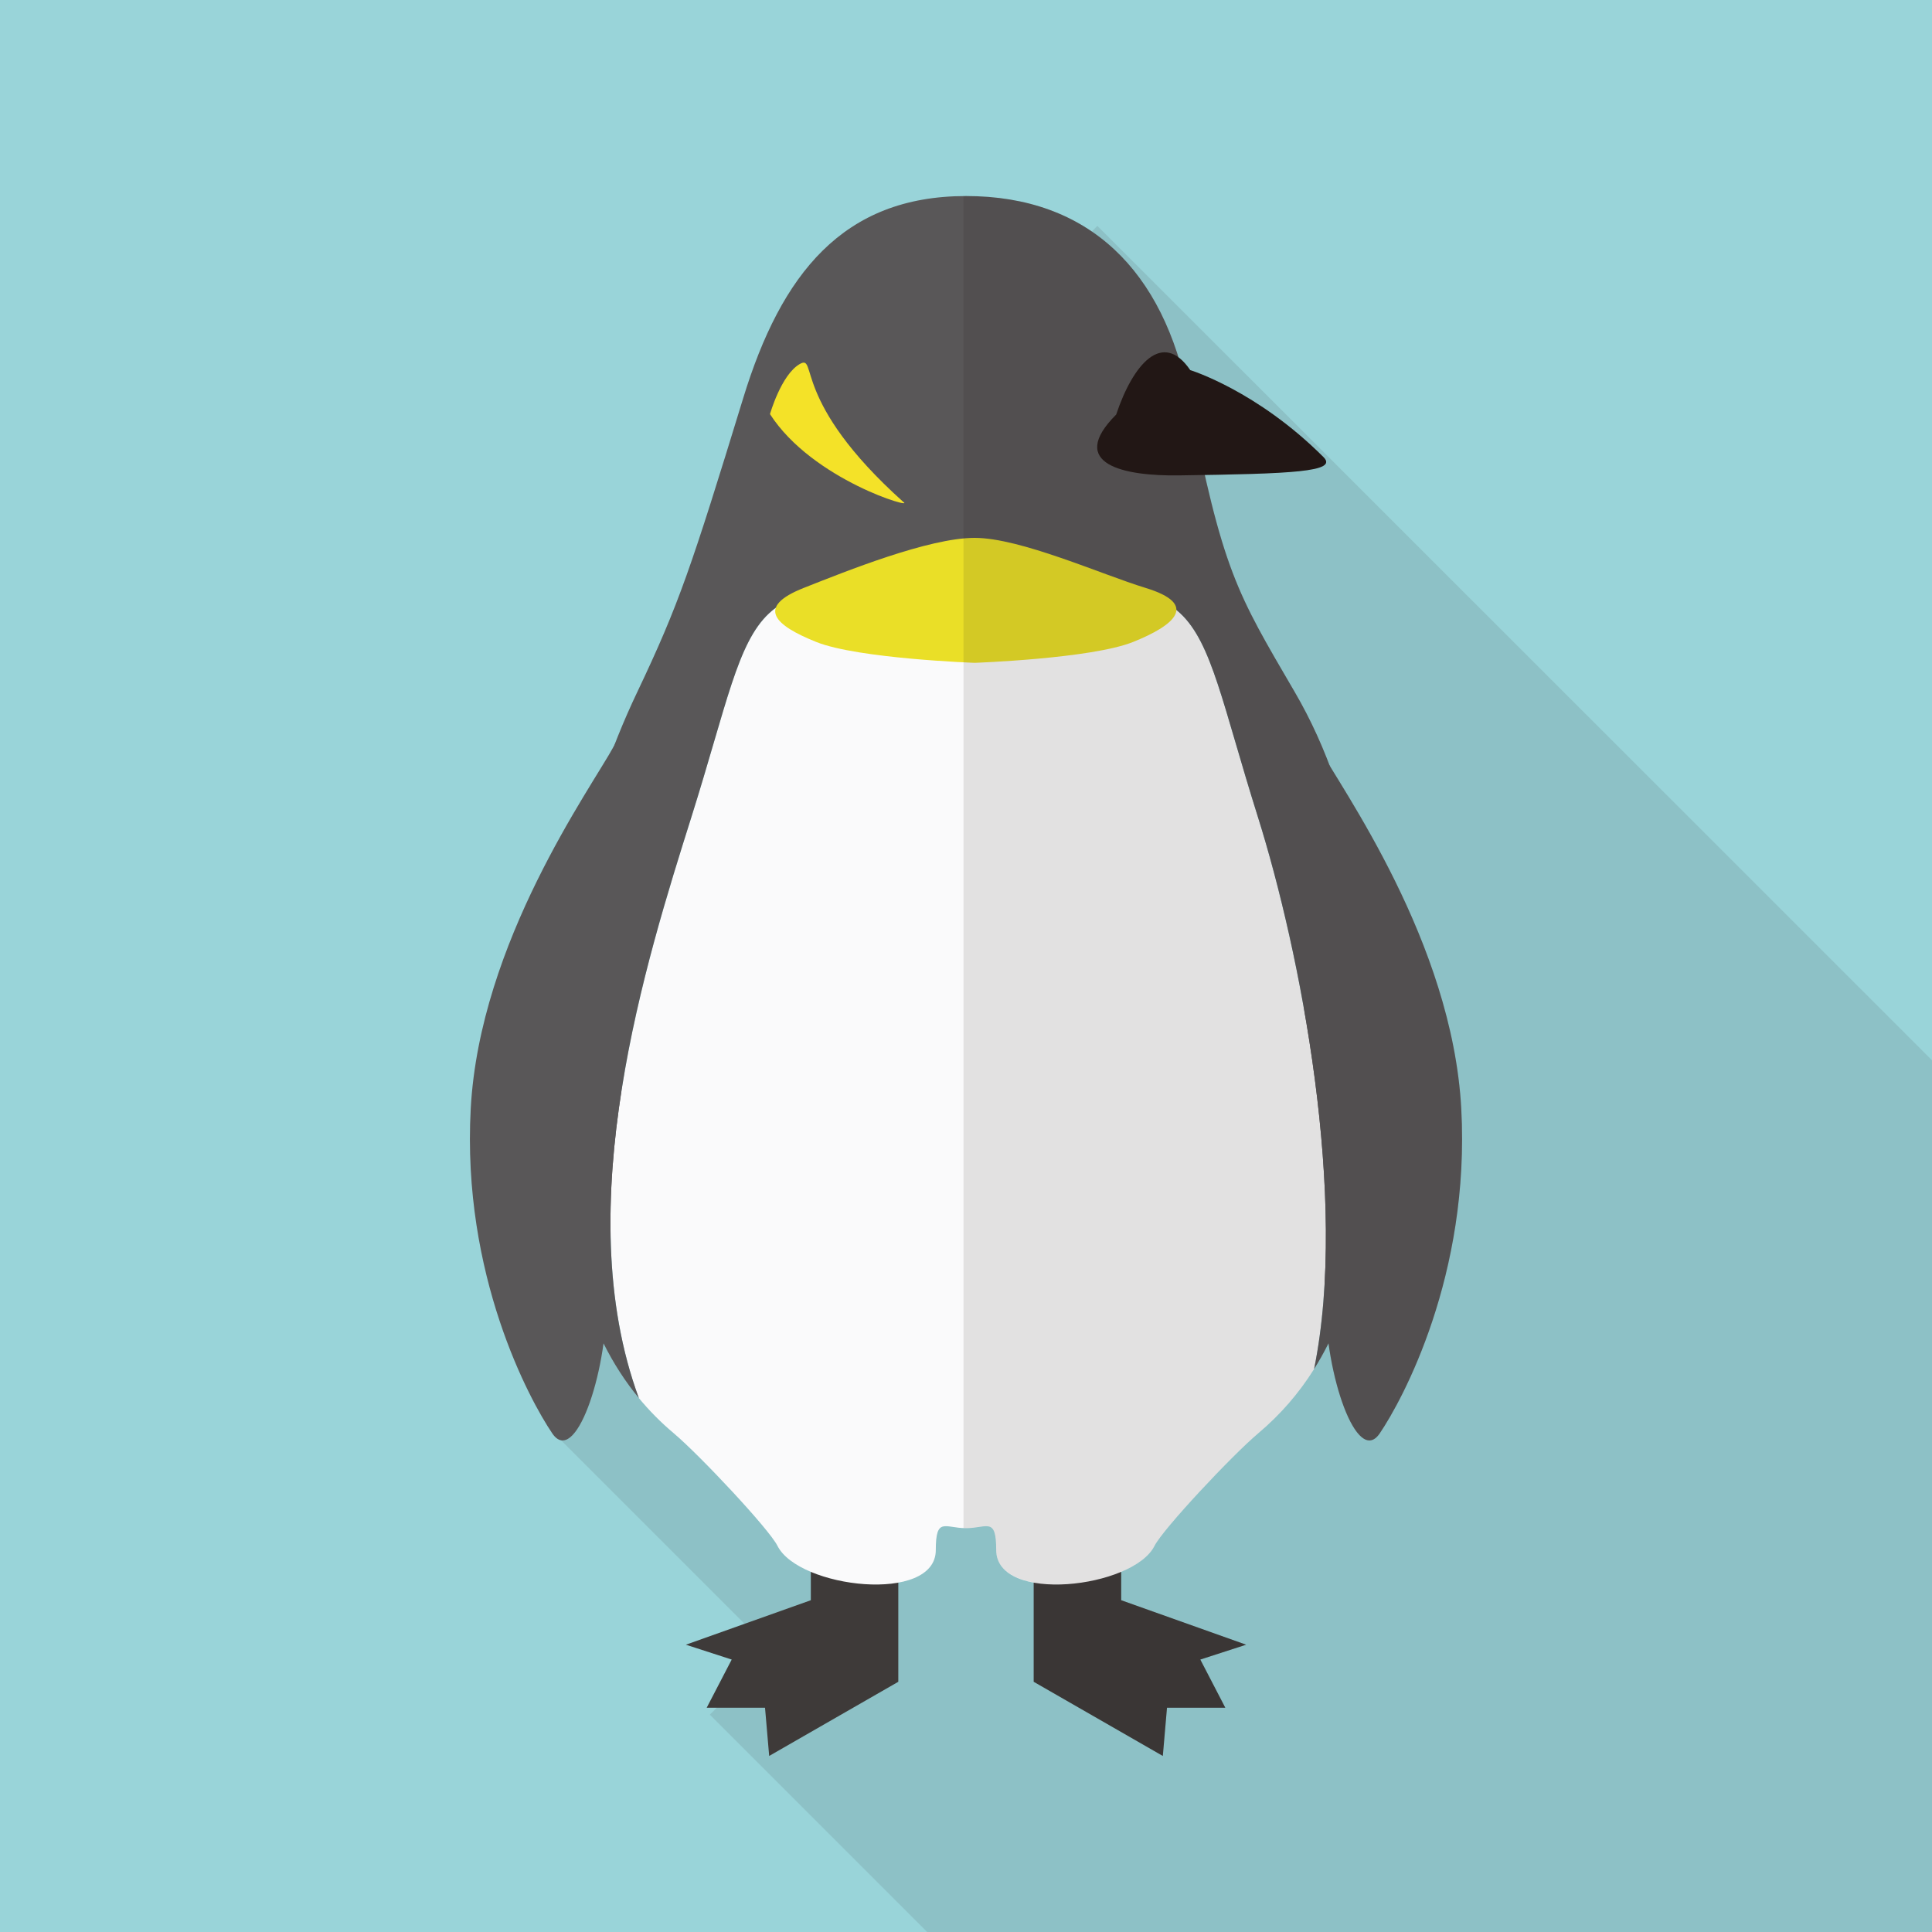 <?xml version="1.0" encoding="iso-8859-1"?>
<!-- Generator: Adobe Illustrator 18.0.0, SVG Export Plug-In . SVG Version: 6.00 Build 0)  -->
<!DOCTYPE svg PUBLIC "-//W3C//DTD SVG 1.1//EN" "http://www.w3.org/Graphics/SVG/1.1/DTD/svg11.dtd">
<svg version="1.1" id="_x31_" xmlns="http://www.w3.org/2000/svg" xmlns:xlink="http://www.w3.org/1999/xlink" x="0px" y="0px"
	 viewBox="0 0 512 512" style="enable-background:new 0 0 512 512;" xml:space="preserve">
<g>
	<rect style="fill:#99D4D9;" width="512" height="512"/>
	<polygon style="opacity:0.1;fill:#231815;" points="512,280.985 512,512 245.71,512 188.11,454.4 204.75,437.76 147.15,380.16 
		153.6,286.72 224.1,269.925 241.87,252.16 235.52,180.48 230.5,120.165 290.815,59.855 494.285,263.27 	"/>
	<g>
		<g>
			<path style="fill:#595758;" d="M171.09,197.735c0,19.865-10.32,134.045-10.32,146.81c0,19.87-8.405,44.155-14.41,35.32
				c-6-8.83-24.015-41.945-21.61-86.095c2.4-44.15,31.815-84.78,37.935-96.035C169.89,184.485,171.09,185.39,171.09,197.735z"/>
			<polygon style="fill:#3E3A39;" points="238.06,420.145 238.06,445.69 203.84,465.345 202.74,452.57 187.28,452.57 193.91,439.8 
				181.765,435.865 214.88,424.075 214.88,409.335 238.06,409.335 			"/>
			<path style="fill:#595758;" d="M340.91,197.735c0,19.865,10.33,134.045,10.33,146.81c0,19.87,8.395,44.155,14.4,35.32
				c6.005-8.83,24.015-41.945,21.61-86.095c-2.4-44.15-31.815-84.78-37.935-96.035C342.11,184.485,340.91,185.39,340.91,197.735z"/>
			<polygon style="fill:#3E3A39;" points="273.94,420.145 273.94,445.69 308.16,465.345 309.265,452.57 324.72,452.57 
				318.095,439.8 330.24,435.865 297.125,424.075 297.125,409.335 273.94,409.335 			"/>
			<g>
				<path style="fill:#FAFAFB;" d="M333.355,216.5c-18.765-59.605-11.035-65.13-75.06-57.4c-64.02-7.73-56.295-2.205-75.06,57.4
					c-11.94,37.92-32.685,103.2-13.93,154.005c2.75,3.33,5.8,6.42,9.17,9.26c7.025,5.91,25.365,25.49,27.57,29.905
					c5.62,11.235,41.95,15.45,41.95,1.105c0-8.9,2.42-5.795,8.005-5.795s8.005-3.105,8.005,5.795c0,14.345,36.33,10.13,41.95-1.105
					c2.21-4.415,20.545-23.995,27.57-29.905c5.835-4.92,10.71-10.57,14.73-16.97C357.44,317.52,344.535,252.015,333.355,216.5z"/>
				<path style="fill:#595758;" d="M343.115,183.385c-15.455-26.49-19.06-31.865-28.09-77.935
					c-6.6-33.655-26.39-53.495-59.025-53.495s-48.97,20.705-59.025,53.495c-13.74,44.82-17.055,54.75-28.09,77.935
					c-14.795,31.065-22.08,66.23-20.925,113.555c0.775,31.805,6.925,56.095,21.345,73.565
					c-18.755-50.805,1.99-116.085,13.93-154.005c18.765-59.605,11.04-65.13,75.06-57.4c64.025-7.73,56.295-2.205,75.06,57.4
					c11.18,35.515,24.085,101.02,14.9,146.295c10.47-16.68,15.125-38.485,15.785-65.855
					C365.195,249.615,360.45,213.1,343.115,183.385z"/>
			</g>
			<path style="fill:#231815;" d="M315.425,98.085c0,0,17.665,5.4,35.32,23.06c3.93,3.925-8.335,4.415-38.365,4.84
				c-14.345,0.205-29.83-2.88-16.58-16.125C300.21,96.615,308.065,87.29,315.425,98.085z"/>
			<path style="fill:#EADF27;" d="M303.55,155.79c-11.61-3.54-33.115-13.25-45.255-13.25c-12.145,0-33.965,8.79-45.26,13.25
				c-12.91,5.095-7.725,9.935,3.315,14.35c11.04,4.415,41.945,5.515,41.945,5.515s30.91-1.1,41.945-5.515
				C311.28,165.725,317.875,160.15,303.55,155.79z"/>
			<path style="fill:#F4E228;" d="M204.055,109.745c0,0,2.94-10.38,7.845-13.245c4.91-2.86-2.45,9.665,27.475,36.51
				C242.815,135.155,215.335,127.28,204.055,109.745z"/>
		</g>
		<path style="opacity:0.11;fill:#231815;" d="M387.25,293.77c-2.125-39.085-25.39-75.365-34.955-90.995
			c-2.57-6.775-5.59-13.235-9.18-19.39c-12.795-21.93-17.474-29.455-23.825-57.505c24.96-0.42,35.065-1.13,31.455-4.735
			c-17.655-17.66-35.32-23.06-35.32-23.06c-1.04-1.525-2.09-2.605-3.135-3.375c-8.48-27.08-27.305-42.755-56.29-42.755
			c-0.225,0-0.435,0.025-0.66,0.025v352.96c0.225,0.01,0.425,0.04,0.66,0.04c5.585,0,8.005-3.105,8.005,5.795
			c0,4.86,4.205,7.545,9.935,8.595v0.775v25.545l34.22,19.655l1.105-12.775h15.455l-6.625-12.77l12.145-3.935l-33.115-11.79v-7.52
			c4.15-1.75,7.435-4.1,8.83-6.885c2.21-4.415,20.545-23.995,27.57-29.905c5.835-4.92,10.71-10.57,14.73-16.97
			c1.37-2.185,2.63-4.465,3.805-6.825c2.255,16.405,8.705,31.07,13.58,23.895C371.645,371.035,389.655,337.92,387.25,293.77z"/>
	</g>
</g>
</svg>
